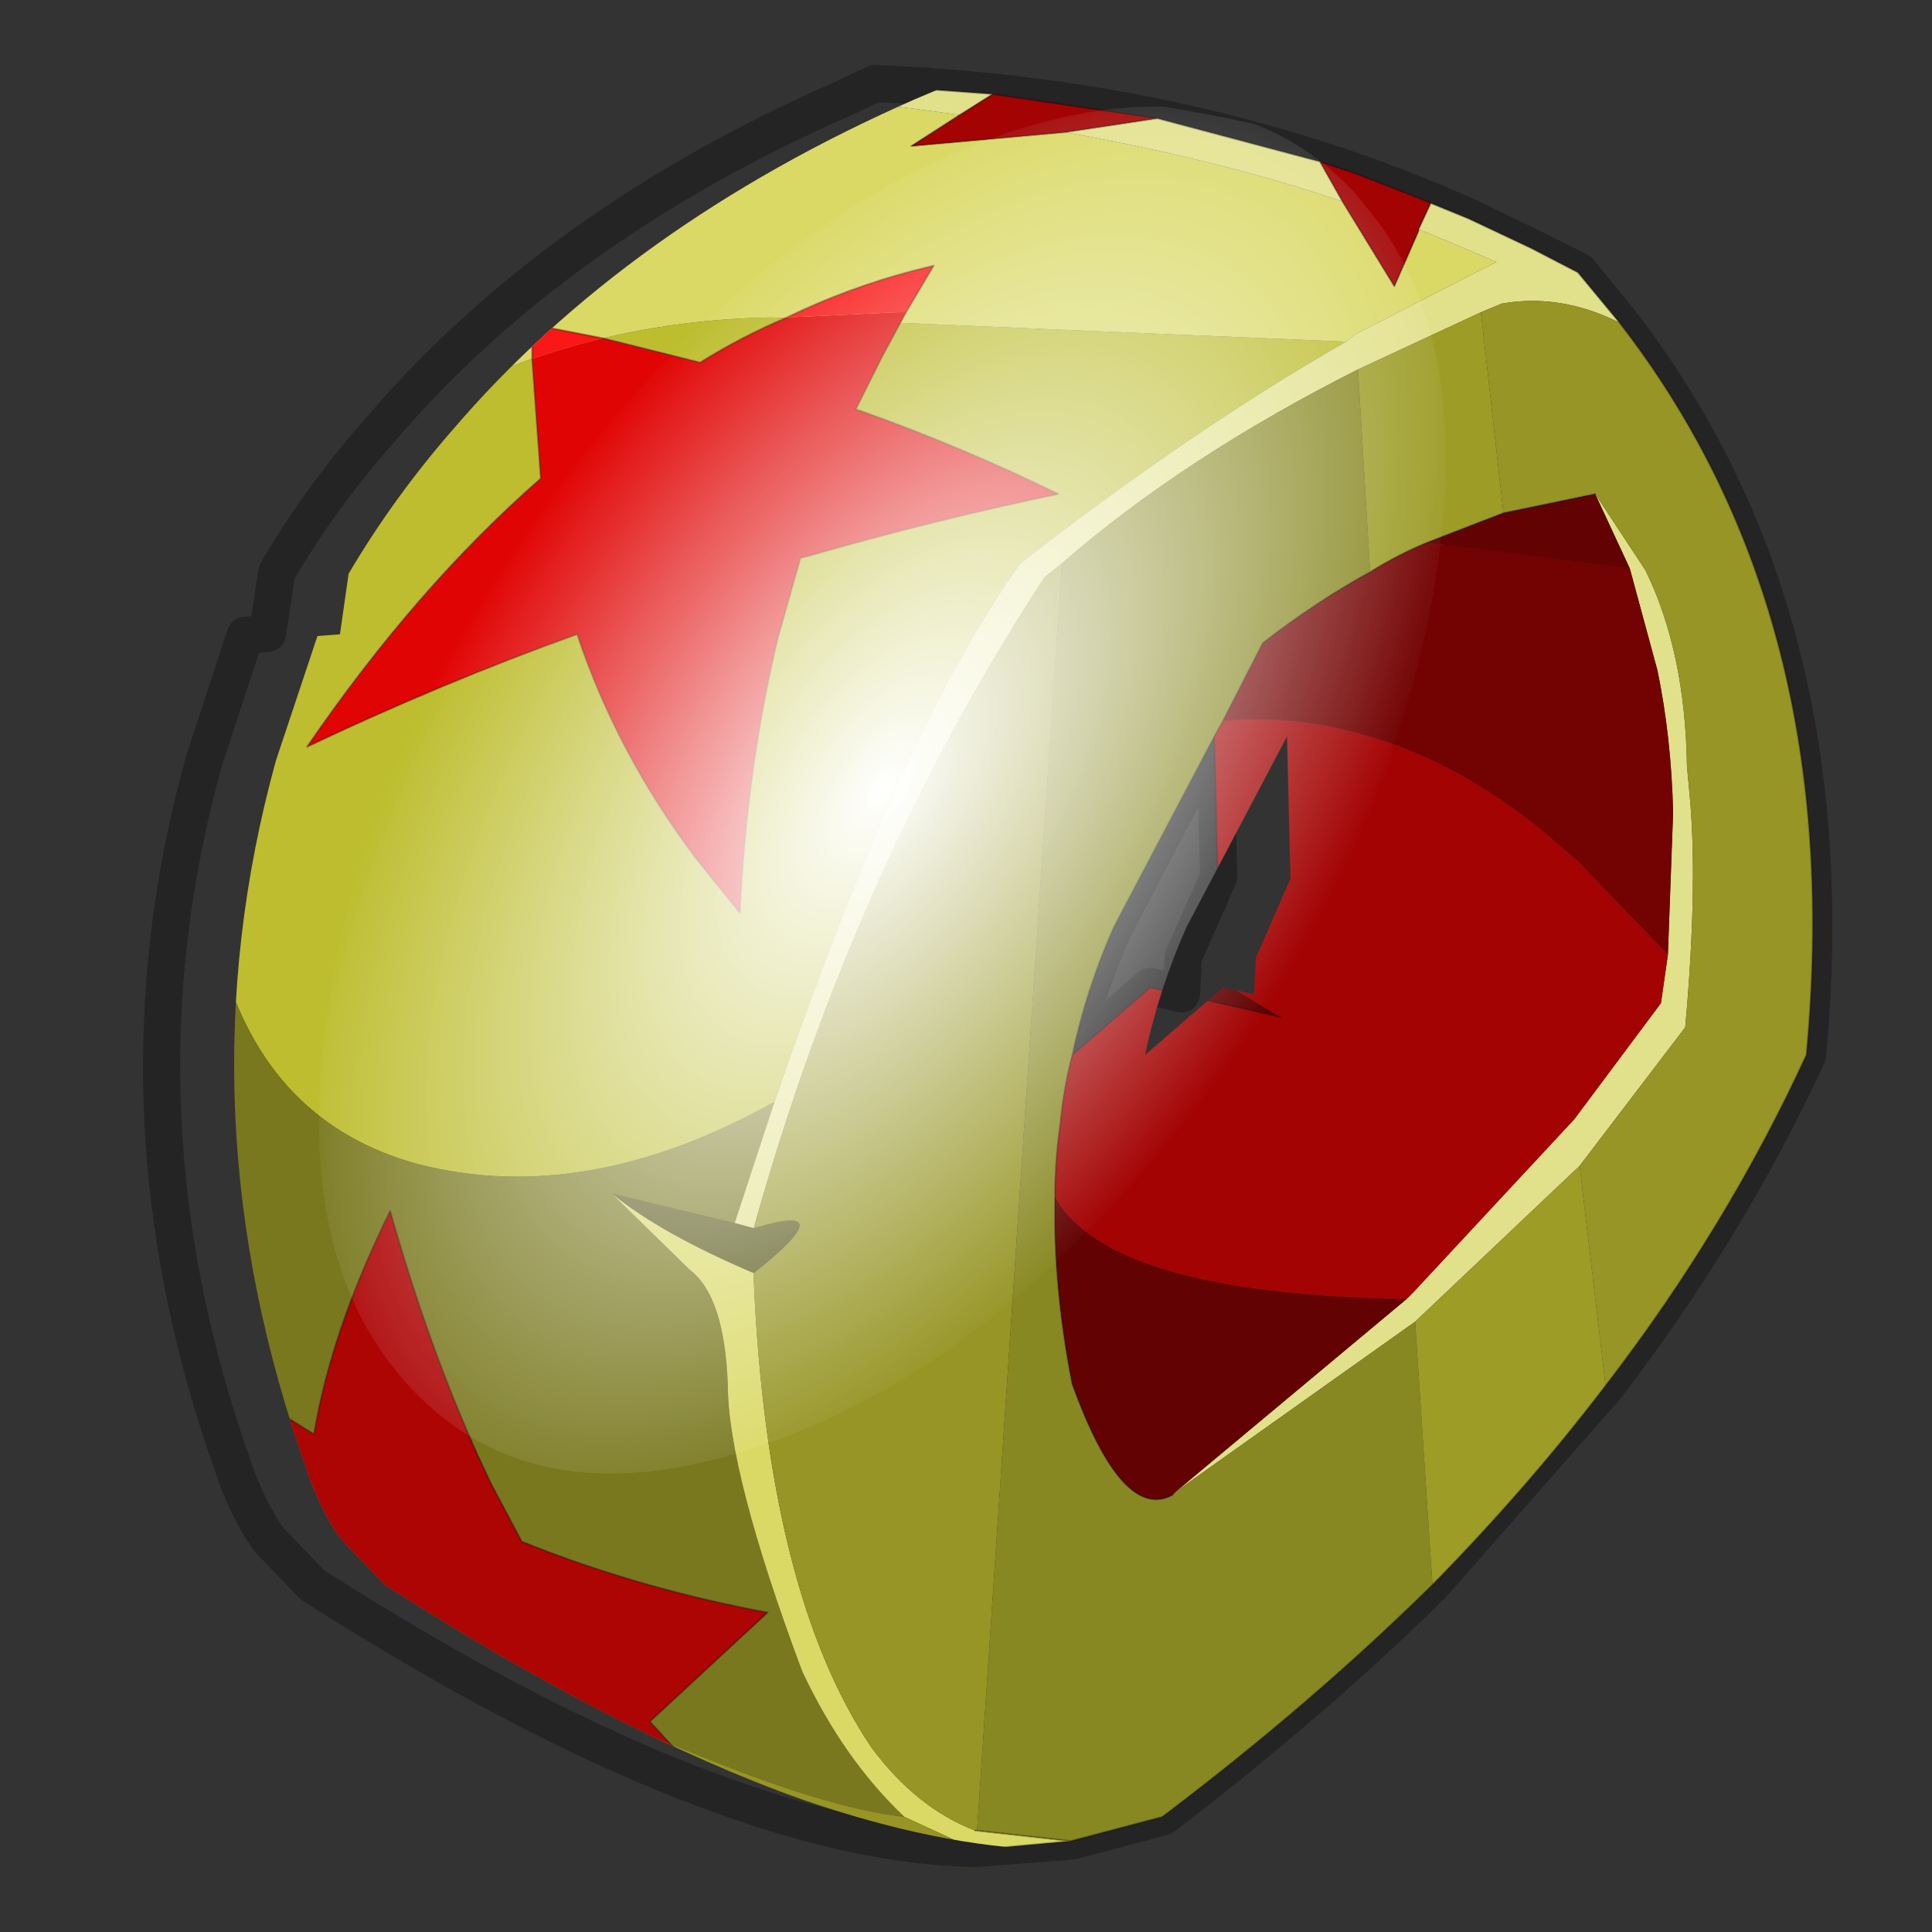 <?xml version="1.0" encoding="UTF-8" standalone="no"?>
<svg xmlns:xlink="http://www.w3.org/1999/xlink" height="520.0px" width="520.0px" xmlns="http://www.w3.org/2000/svg">
  <rect width="100%" height="100%" fill="#333333" stroke="none"/>
  <g transform="matrix(10.0, 0.0, 0.0, 10.0, 0.0, 0.0)">
    <use height="52.0" transform="matrix(1.0, 0.0, 0.0, 1.0, 0.0, 0.0)" width="52.0" xlink:href="#shape0"/>
    <use height="50.95" transform="matrix(0.932, 0.0, 0.0, 0.932, 2.393, 2.3)" width="49.8" xlink:href="#sprite0"/>
  </g>
  <defs>
    <g id="shape0" transform="matrix(1.0, 0.0, 0.0, 1.0, 0.0, 0.0)">
      <path d="M52.0 0.0 L52.0 52.0 0.0 52.0 0.0 0.0 52.0 0.0" fill="#33cc33" fill-opacity="0.0" fill-rule="evenodd" stroke="none"/>
      <path d="M32.7 19.8 L30.0 24.95 Q29.25 26.6 28.85 28.4 L30.95 26.55 31.8 26.75 31.85 25.75 32.8 23.6 32.7 19.8 M41.2 6.65 L42.5 7.3 43.6 8.65 Q49.75 16.6 48.65 28.4 46.5 33.05 43.25 37.3 L38.55 42.65 Q35.3 45.85 31.3 48.9 L28.85 49.55 26.3 49.75 26.25 49.75 Q23.3 49.7 19.65 48.4 14.65 46.65 8.4 42.65 L7.25 41.45 Q6.7 40.7 6.3 39.55 2.85 29.9 5.5 20.45 L6.6 17.1 7.2 17.05 7.45 15.4 Q8.65 13.35 10.25 11.55 14.95 6.05 22.7 2.65 L23.55 2.25 Q32.3 2.6 39.55 5.85 L41.2 6.65" fill="none" stroke="#000000" stroke-linecap="round" stroke-linejoin="round" stroke-opacity="0.302" stroke-width="1.0"/>
    </g>
    <g id="sprite0" transform="matrix(1.0, 0.0, 0.0, 1.0, 2.1, 0.0)">
      <clipPath id="clipPath0" transform="matrix(1.0, 0.0, 0.0, 1.0, 2.1, 0.0)">
        <use height="50.95" transform="matrix(1.0, 0.0, 0.0, 1.0, 0.0, 0.0)" width="47.7" xlink:href="#shape1"/>
      </clipPath>
      <g clip-path="url(#clipPath0)">
        <use height="50.95" transform="matrix(1.0, 0.0, 0.0, 1.0, 0.0, 0.0)" width="47.7" xlink:href="#shape2"/>
        <use height="136.85" transform="matrix(0.19, 0.009, -0.129, 0.288, 15.548, -0.022)" width="148.25" xlink:href="#sprite1"/>
      </g>
    </g>
    <g id="shape1" transform="matrix(1.0, 0.0, 0.0, 1.0, 0.0, 0.0)">
      <path d="M42.1 6.85 Q48.7 15.35 47.5 28.0 45.2 33.0 41.7 37.55 39.45 40.5 36.7 43.3 33.2 46.75 28.9 50.0 L26.25 50.7 23.55 50.95 23.5 50.95 Q20.3 50.85 16.4 49.5 11.05 47.6 4.35 43.3 L3.1 42.0 Q2.5 41.2 2.1 40.0 -1.6 29.65 1.2 19.5 L2.4 15.9 3.05 15.85 3.3 14.1 Q4.6 11.9 6.3 9.95 11.35 4.05 19.65 0.4 L20.6 0.0 Q29.95 0.35 37.75 3.85 L39.55 4.7 40.9 5.4 42.1 6.85 M30.4 18.8 L27.5 24.3 Q26.7 26.1 26.3 28.0 L28.55 26.05 29.45 26.25 29.5 25.2 30.5 22.9 30.4 18.8" fill="#000000" fill-opacity="0.2" fill-rule="evenodd" stroke="none"/>
    </g>
    <g id="shape2" transform="matrix(1.0, 0.0, 0.0, 1.0, 0.0, 0.0)">
      <path d="M1.2 19.5 L2.4 15.9 3.05 15.85 Q5.0 15.55 3.3 14.1 4.6 11.9 6.3 9.95 11.55 6.8 17.6 6.7 L34.2 7.4 Q29.75 9.95 24.8 13.8 21.45 18.45 17.7 29.35 12.25 32.4 7.4 31.15 0.8 29.35 1.2 19.5" fill="#bdbd2f" fill-rule="evenodd" stroke="none"/>
      <path d="M3.05 15.85 L3.3 14.1 Q5.0 15.55 3.05 15.85 M16.55 32.85 L17.1 33.0 Q19.75 32.2 17.1 34.3 14.4 33.15 13.0 32.0 L16.55 32.85" fill="#565616" fill-rule="evenodd" stroke="none"/>
      <path d="M2.1 40.0 Q-1.6 29.65 1.2 19.5 0.8 29.35 7.4 31.15 12.25 32.4 17.7 29.35 L16.55 32.85 13.0 32.0 15.25 34.2 Q16.25 34.95 16.35 37.5 16.35 40.05 18.5 45.8 19.7 48.35 21.45 50.0 19.2 49.75 15.2 48.1 L12.8 47.15 Q5.35 44.15 2.1 40.0" fill="#79781e" fill-rule="evenodd" stroke="none"/>
      <path d="M26.25 50.7 L23.55 50.95 23.5 50.95 21.45 50.0 Q19.7 48.35 18.5 45.8 16.35 40.05 16.35 37.5 16.25 34.95 15.25 34.2 L13.0 32.0 Q14.4 33.15 17.1 34.3 L17.1 34.5 Q17.5 43.55 20.5 48.0 21.8 49.75 23.5 50.4 L23.55 50.4 26.25 50.7 M6.3 9.95 Q11.35 4.05 19.65 0.4 L23.05 0.85 21.65 1.75 26.1 1.35 Q30.55 2.15 34.1 3.35 L35.6 5.8 36.3 4.2 36.3 4.15 37.85 4.8 38.55 5.1 37.95 5.4 34.45 7.2 34.2 7.4 17.6 6.7 Q11.55 6.8 6.3 9.95" fill="#dad966" fill-rule="evenodd" stroke="none"/>
      <path d="M36.65 3.4 L37.75 3.85 39.55 4.7 40.9 5.4 42.1 6.85 Q40.4 6.0 38.7 6.3 L38.1 6.55 34.55 8.2 Q29.5 10.75 26.0 13.8 L25.5 14.2 Q20.0 22.6 17.1 33.0 L16.55 32.85 17.7 29.35 Q21.45 18.45 24.8 13.8 29.75 9.95 34.2 7.4 L34.45 7.2 37.95 5.4 38.55 5.1 37.85 4.8 36.3 4.15 36.65 3.4 M19.65 0.4 L20.6 0.0 24.0 0.25 23.05 0.85 19.65 0.4 M28.75 0.95 L33.45 2.2 34.1 3.35 Q30.55 2.15 26.1 1.35 L28.75 0.95 M43.5 25.1 L43.65 21.0 Q43.6 18.85 43.2 16.9 L42.4 13.95 41.4 11.8 42.85 14.0 Q44.0 16.35 44.05 19.65 L44.15 20.75 Q44.35 23.3 44.0 27.2 L40.95 31.2 36.2 35.7 29.3 40.6 35.95 35.05 36.15 34.85 40.8 29.85 43.3 26.5 43.5 25.1" fill="#e2e18b" fill-rule="evenodd" stroke="none"/>
      <path d="M42.1 6.85 Q48.7 15.35 47.5 28.0 45.2 33.0 41.7 37.55 L40.95 31.2 44.0 27.2 Q44.35 23.3 44.15 20.75 L44.05 19.65 Q44.0 16.35 42.85 14.0 L41.4 11.8 38.75 12.35 38.1 6.55 38.7 6.3 Q40.4 6.0 42.1 6.85 M23.5 50.95 Q20.3 50.85 16.4 49.5 11.05 47.6 4.35 43.3 L3.1 42.0 Q2.5 41.2 2.1 40.0 5.35 44.15 12.8 47.15 L15.2 48.1 Q19.2 49.75 21.45 50.0 L23.5 50.95 M17.1 33.0 Q20.0 22.6 25.5 14.2 L26.0 13.8 23.55 50.4 23.5 50.4 Q21.8 49.75 20.5 48.0 17.5 43.55 17.1 34.5 L17.1 34.3 Q19.75 32.2 17.1 33.0" fill="#969525" fill-rule="evenodd" stroke="none"/>
      <path d="M36.7 43.3 Q33.2 46.75 28.9 50.0 L26.25 50.7 23.55 50.4 26.0 13.8 Q29.5 10.75 34.55 8.2 L34.9 14.05 Q33.35 14.9 31.8 16.1 L30.65 18.35 30.4 18.8 27.5 24.3 Q26.7 26.1 26.3 28.0 26.05 28.95 25.95 30.0 25.8 31.05 25.8 32.1 25.75 34.7 26.3 37.5 27.75 41.5 29.2 40.7 L29.3 40.6 36.2 35.7 36.7 43.3" fill="#888822" fill-rule="evenodd" stroke="none"/>
      <path d="M41.7 37.55 Q39.45 40.5 36.7 43.3 L36.2 35.7 40.95 31.2 41.7 37.55 M34.55 8.2 L38.1 6.55 38.75 12.35 36.55 13.2 Q35.7 13.55 34.9 14.05 L34.55 8.2" fill="#9c9c27" fill-rule="evenodd" stroke="none"/>
      <path d="M42.4 13.95 L43.2 16.9 Q43.6 18.85 43.65 21.0 L43.5 25.1 40.9 22.4 39.85 21.5 Q37.55 19.65 35.2 18.9 32.95 18.15 30.65 18.35 L31.8 16.1 Q33.35 14.9 34.9 14.05 35.7 13.55 36.55 13.2 L42.4 13.95" fill="#730202" fill-rule="evenodd" stroke="none"/>
      <path d="M35.95 35.05 L29.3 40.6 29.2 40.7 Q27.75 41.5 26.3 37.5 25.75 34.7 25.8 32.1 27.35 34.9 35.95 35.05 M41.4 11.8 L42.4 13.95 36.55 13.2 38.75 12.35 41.4 11.8 M29.45 26.25 L29.5 25.2 32.3 26.9 29.45 26.25" fill="#620202" fill-rule="evenodd" stroke="none"/>
      <path d="M24.0 0.25 L28.75 0.95 26.1 1.35 21.65 1.75 23.05 0.85 24.0 0.25 M33.45 2.2 L34.5 2.55 36.55 3.35 36.65 3.4 36.3 4.15 36.3 4.2 35.6 5.8 34.1 3.35 33.45 2.2 M43.5 25.1 L43.3 26.5 40.8 29.85 36.15 34.85 35.95 35.05 Q27.35 34.9 25.8 32.1 25.8 31.05 25.95 30.0 26.05 28.95 26.3 28.0 L28.55 26.05 29.45 26.25 32.3 26.9 29.5 25.2 30.5 22.9 30.4 18.8 30.65 18.35 Q32.95 18.15 35.2 18.9 37.55 19.65 39.85 21.5 L40.9 22.4 43.5 25.1" fill="#a30303" fill-rule="evenodd" stroke="none"/>
      <path d="M36.65 3.4 L37.75 3.85 39.55 4.7 40.9 5.4 42.1 6.85 Q48.7 15.35 47.5 28.0 45.2 33.0 41.7 37.55 39.45 40.5 36.7 43.3 33.2 46.75 28.9 50.0 L26.25 50.7 23.55 50.95 23.5 50.95 Q20.3 50.85 16.4 49.5 11.05 47.6 4.35 43.3 L3.1 42.0 Q2.5 41.2 2.1 40.0 -1.6 29.65 1.2 19.5 L2.4 15.9 3.05 15.85 3.3 14.1 Q4.6 11.9 6.3 9.95 11.35 4.05 19.65 0.4 L20.6 0.0 24.0 0.25 28.75 0.95 33.45 2.2 34.5 2.55 36.55 3.35 36.65 3.4 36.3 4.15 M36.55 13.2 Q35.7 13.55 34.9 14.05 33.35 14.9 31.8 16.1 L30.65 18.35 M34.1 3.35 L35.6 5.8 36.3 4.2 36.3 4.15 M33.45 2.2 L34.1 3.35 M26.1 1.35 L21.65 1.75 23.05 0.85 24.0 0.25 M38.75 12.35 L41.4 11.8 M26.1 1.35 L28.75 0.95 M29.5 25.2 L30.5 22.9 30.4 18.8 27.5 24.3 Q26.7 26.1 26.3 28.0 L28.55 26.05 29.45 26.25 29.5 25.2 M32.3 26.9 L29.45 26.25 M30.4 18.8 L30.65 18.35 M38.75 12.35 L36.55 13.2 M23.5 50.4 L23.55 50.4 M25.8 32.1 Q25.8 31.05 25.95 30.0 26.05 28.95 26.3 28.0 M29.2 40.7 Q27.75 41.5 26.3 37.5 25.75 34.7 25.8 32.1 M26.25 50.7 L23.55 50.4" fill="none" stroke="#000000" stroke-linecap="round" stroke-linejoin="round" stroke-opacity="0.302" stroke-width="0.05"/>
      <path d="M4.25 42.25 L4.25 42.1 1.7 37.0 3.6 38.45 4.4 38.95 Q4.9 35.95 6.6 32.5 7.7 36.4 9.15 39.6 L9.5 40.35 10.4 42.05 Q13.75 43.4 17.5 44.1 L14.1 47.25 14.7 47.9 12.8 47.15 Q9.75 45.9 7.4 44.5 L4.25 42.25" fill="#ad0404" fill-rule="evenodd" stroke="none"/>
      <path d="M10.7 7.9 Q11.7 7.55 12.75 7.3 L15.55 8.0 Q16.75 7.25 18.05 6.7 L21.25 6.55 21.5 6.55 20.8 7.85 20.05 9.35 20.2 9.4 Q23.15 10.45 25.9 11.8 22.3 12.55 18.65 13.6 L18.45 13.65 17.8 15.95 Q16.9 19.7 16.7 23.9 L15.45 22.35 Q13.15 19.3 12.0 15.85 8.1 17.25 4.2 19.1 7.35 14.5 10.95 11.35 L10.7 7.9 M14.7 47.9 L16.4 49.5 Q12.2 48.0 7.2 45.05 L4.35 43.3 4.25 42.25 7.4 44.5 Q9.75 45.9 12.8 47.15 L14.7 47.9" fill="#e10404" fill-rule="evenodd" stroke="none"/>
      <path d="M10.7 7.9 L10.7 6.9 12.75 7.3 Q11.7 7.55 10.7 7.9 M18.05 6.7 Q19.8 5.85 21.7 5.35 L22.3 5.2 21.5 6.55 21.25 6.55 18.05 6.7" fill="#f91717" fill-rule="evenodd" stroke="none"/>
      <path d="M12.75 7.3 L10.7 6.9 10.7 7.9 M12.75 7.3 L15.55 8.0 Q16.75 7.25 18.05 6.7 19.8 5.85 21.7 5.35 L22.3 5.2 21.5 6.55 20.8 7.85 20.05 9.35 20.2 9.4 Q23.15 10.45 25.9 11.8 22.3 12.55 18.65 13.6 L18.45 13.65 17.8 15.95 Q16.9 19.7 16.7 23.9 L15.45 22.35 Q13.15 19.3 12.0 15.85 8.1 17.25 4.2 19.1 7.35 14.5 10.95 11.35 L10.7 7.9 M14.7 47.9 L16.4 49.5 Q12.2 48.0 7.2 45.05 L4.35 43.3 4.25 42.25 4.25 42.1 1.7 37.0 3.6 38.45 4.4 38.95 Q4.9 35.95 6.6 32.5 7.7 36.4 9.15 39.6 L9.5 40.35 10.4 42.05 Q13.75 43.4 17.5 44.1 L14.1 47.25 14.7 47.9" fill="none" stroke="#000000" stroke-linecap="round" stroke-linejoin="round" stroke-opacity="0.302" stroke-width="0.05"/>
    </g>
    <g id="sprite1" transform="matrix(1.0, 0.0, 0.0, 1.0, 73.5, 65.0)">
      <use height="136.85" transform="matrix(1.0, 0.0, 0.0, 1.0, -73.5, -65.0)" width="148.25" xlink:href="#shape3"/>
    </g>
    <g id="shape3" transform="matrix(1.0, 0.0, 0.0, 1.0, 73.5, 65.0)">
      <path d="M36.65 -54.65 Q60.05 -42.0 69.75 -17.95 80.55 8.9 68.0 34.1 55.45 59.35 26.8 68.2 -1.8 77.05 -29.7 64.3 -57.6 51.6 -68.45 24.75 -79.3 -2.05 -66.75 -27.25 L-66.7 -27.3 Q-54.1 -52.5 -25.5 -61.4 3.1 -70.2 31.0 -57.5 L36.65 -54.65" fill="url(#gradient0)" fill-rule="evenodd" stroke="none"/>
    </g>
    <radialGradient cx="0" cy="0" gradientTransform="matrix(0.091, 0.0, 0.0, 0.091, 0.6, 3.4)" gradientUnits="userSpaceOnUse" id="gradient0" r="819.2" spreadMethod="pad">
      <stop offset="0.0" stop-color="#ffffff"/>
      <stop offset="1.0" stop-color="#ffffff" stop-opacity="0.0"/>
    </radialGradient>
  </defs>
</svg>
